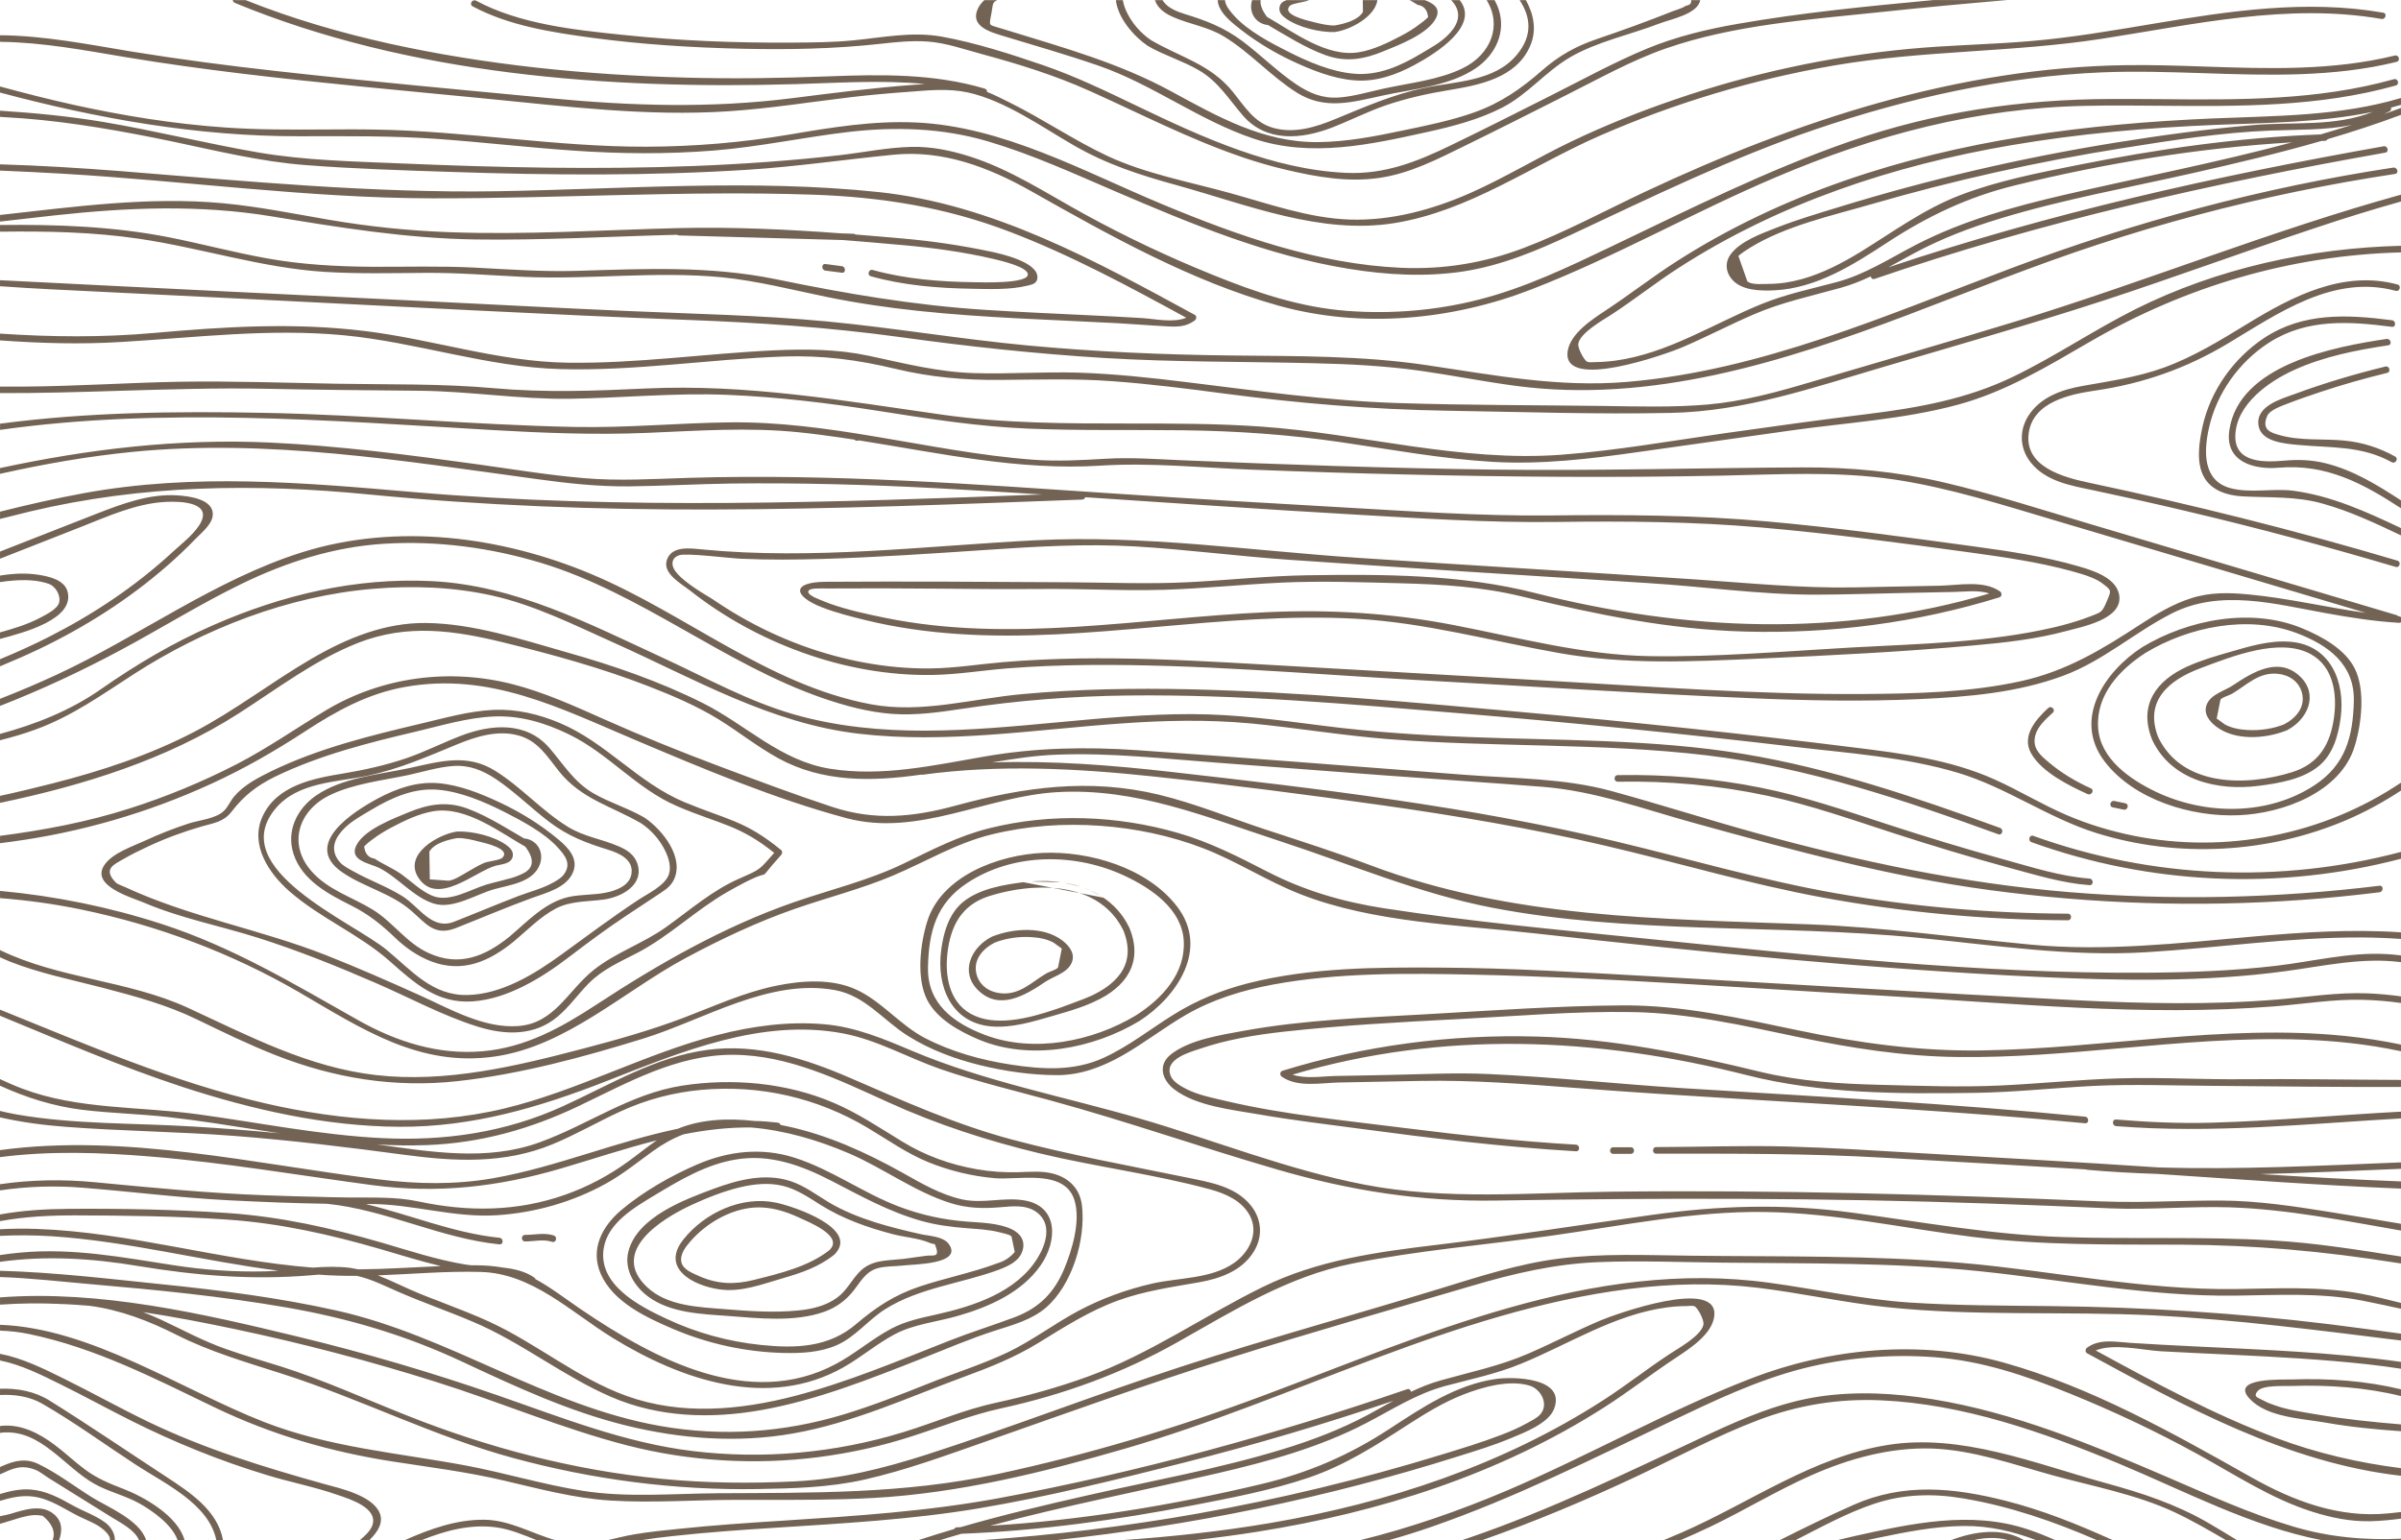 <?xml version="1.0" encoding="UTF-8"?>
<!DOCTYPE svg PUBLIC "-//W3C//DTD SVG 1.1//EN" "http://www.w3.org/Graphics/SVG/1.1/DTD/svg11.dtd">
<!-- Creator: CorelDRAW X8 -->
<svg xmlns="http://www.w3.org/2000/svg" xml:space="preserve" width="283.335mm" height="181.813mm" version="1.1" style="shape-rendering:geometricPrecision; text-rendering:geometricPrecision; image-rendering:optimizeQuality; fill-rule:evenodd; clip-rule:evenodd"
viewBox="0 0 28727 18434"
 xmlns:xlink="http://www.w3.org/1999/xlink">
 <defs>
  <style type="text/css">
   <![CDATA[
    .fil0 {fill: #726355;fill-rule:nonzero}
   ]]>
  </style>
 </defs>
 <g id="Слой_x0020_1">
  <g>
   <path class="fil0" d="M28540 4387c-368,90 -731,198 -1086,329 -161,59 -472,144 -431,380 33,196 322,214 475,229 394,37 758,7 1119,207 44,24 84,-44 40,-68 -191,-106 -391,-170 -608,-191 -257,-25 -526,6 -776,-66 -96,-27 -219,-59 -148,-226 32,-77 177,-123 244,-150 129,-50 260,-95 392,-139 263,-88 530,-163 800,-229 49,-12 28,-88 -21,-76zm-13660 -2500l0 0c-7,-3 -15,-5 -22,-8l0 0c-626,-213 -1211,-517 -1819,-790 -416,-187 -843,-320 -1282,-439 -217,-58 -435,-137 -660,-153 -187,-13 -374,6 -560,27 -557,62 -1109,72 -1668,59 -597,-14 -1195,-51 -1787,-131 -480,-65 -994,-144 -1427,-376 -45,-24 -5,-91 40,-68 526,282 1180,350 1764,410 666,70 1339,96 2009,92 247,-2 495,-3 741,-27 349,-34 706,-108 1056,-45 408,73 830,210 1221,344 389,134 759,314 1128,491 775,373 1622,758 2496,796 455,20 843,-133 1245,-328 402,-194 800,-396 1199,-597 380,-191 758,-399 1151,-562 349,-144 718,-233 1089,-297 772,-135 1557,-211 2337,-284l883 0c-500,42 -999,89 -1498,142 -860,91 -1763,151 -2585,437 -416,145 -808,366 -1201,563 -399,201 -797,403 -1198,599 -333,163 -662,335 -1034,388 -374,53 -746,-12 -1110,-98 -173,-40 -342,-90 -508,-145zm-9557 13714l3 1 0 0c176,68 353,137 526,216 567,260 1055,677 1644,889 649,234 1350,172 2007,2 635,-165 1243,-422 1852,-662 261,-103 527,-185 788,-283 290,-110 471,-293 590,-578 95,-229 196,-565 125,-813 -85,-295 -423,-284 -710,-273 -90,3 -176,7 -247,1 -274,-24 -545,-90 -800,-194 -258,-106 -483,-268 -722,-410 -603,-359 -1287,-516 -1988,-453 -338,31 -657,116 -965,257 -275,126 -538,280 -818,395 -572,236 -1161,206 -1763,126 -679,-91 -1358,-174 -2042,-227 -673,-52 -1348,-57 -2021,-109 -265,-20 -527,-55 -782,-113l0 -77c62,15 124,29 187,40 696,123 1412,103 2115,146 349,21 698,48 1046,82 -79,-13 -159,-25 -238,-37 -367,-57 -734,-117 -1103,-158 -339,-38 -681,-45 -1020,-86 -352,-43 -676,-148 -987,-289l0 -79c86,40 174,79 264,113 668,254 1410,212 2111,309 729,100 1454,247 2190,284 755,38 1482,-67 2172,-382 560,-256 1105,-591 1727,-674 596,-79 1169,103 1710,337 640,277 1259,556 1936,737 686,183 1386,309 2081,452 275,57 591,104 777,339 132,166 143,376 30,555 -143,227 -400,317 -652,362 -330,58 -653,103 -970,218 -346,126 -645,319 -956,510 -280,171 -576,290 -883,402 -678,250 -1337,555 -2053,680 -664,116 -1342,64 -1993,-96 -689,-170 -1322,-465 -1961,-764 -679,-318 -1367,-521 -2104,-649 -769,-133 -1547,-210 -2324,-277 -362,-31 -733,-75 -1102,-87l0 -75c644,18 1294,95 1933,161 702,72 1406,161 2094,315 1353,302 2501,1141 3875,1382 742,130 1477,78 2197,-140 337,-103 666,-231 993,-362 319,-129 650,-231 961,-378 298,-142 560,-344 851,-499 277,-147 576,-256 882,-326 317,-72 706,-54 981,-248 180,-127 299,-359 185,-569 -95,-175 -289,-260 -472,-310 -669,-182 -1366,-269 -2040,-431 -622,-150 -1223,-344 -1806,-609 -592,-268 -1199,-569 -1864,-571 -670,-2 -1257,332 -1845,613 -580,277 -1176,444 -1821,468 -198,7 -396,4 -593,-8 646,88 1313,204 1944,-25 585,-212 1081,-581 1708,-679 600,-93 1249,-35 1810,205 292,124 553,301 823,465 272,167 577,277 892,331 166,29 333,40 501,35 137,-4 278,-18 413,18 191,51 320,182 343,380 48,405 -118,956 -433,1225 -168,144 -393,205 -599,271 -297,95 -584,218 -874,333 -631,248 -1268,504 -1940,622 -600,105 -1218,86 -1784,-158 -580,-250 -1076,-656 -1660,-902 -294,-125 -596,-229 -889,-357 -163,-71 -321,-152 -495,-191 -77,0 -154,0 -232,-3 -76,-2 -152,-6 -228,-12 -31,3 -61,6 -92,8 -705,59 -1372,4 -2066,-111 -556,-92 -1103,-127 -1653,-50l0 -81c82,-12 165,-23 248,-30 622,-57 1220,57 1832,152 364,56 728,82 1096,73 51,-1 103,-4 154,-8 -905,-115 -1795,-352 -2708,-412 -205,-13 -414,-15 -622,-5l0 -79c147,-8 294,-9 439,-4 1115,39 2192,377 3302,463 151,-11 301,-15 448,3 33,5 65,11 98,18 329,-2 658,-25 987,-39 -241,-58 -480,-132 -718,-202 -609,-177 -1209,-312 -1844,-355 -597,-41 -1201,-48 -1799,-50 -306,-1 -614,14 -913,69l0 -80c266,-48 539,-65 812,-67 631,-5 1270,7 1900,49 641,43 1249,179 1865,358 322,95 647,201 979,257 27,5 55,8 83,11 15,0 30,0 46,0 111,0 220,8 328,27 137,15 269,44 379,120 7,5 12,12 15,19 191,104 366,241 546,363 868,588 2006,1207 3047,653 231,-123 431,-299 662,-422 168,-90 353,-129 538,-170 444,-99 962,-266 1214,-676 103,-167 177,-408 -9,-548 -128,-95 -294,-72 -441,-60 -205,17 -393,12 -591,-50 -429,-135 -803,-418 -1215,-595 -371,-159 -767,-276 -1171,-310 -273,-3 -543,29 -809,82 -129,49 -250,117 -370,204 -183,132 -357,274 -555,384 -400,222 -849,350 -1304,380 -523,34 -1012,-136 -1531,-134l-40 1c533,128 1048,347 1598,403 50,5 50,84 0,79 -710,-72 -1361,-416 -2067,-486 -393,-6 -786,-22 -1178,-42 -583,-30 -1160,-104 -1742,-150 -334,-27 -666,-16 -989,32l0 -74c372,-54 754,-61 1143,-23 673,64 1341,130 2017,155 240,9 480,16 720,21 2,0 5,0 8,0l3 1c95,2 190,3 285,5 281,3 558,-11 834,48 591,126 1177,122 1752,-81 269,-95 522,-229 753,-397 115,-83 225,-174 343,-254 -388,98 -771,227 -1153,339 -754,220 -1471,301 -2252,197 -885,-118 -1759,-269 -2649,-342 -606,-50 -1208,-70 -1804,7l0 -84c1502,-204 3053,168 4538,351 454,56 907,65 1359,-14 389,-68 768,-183 1145,-299 353,-109 709,-219 1069,-294 281,-116 605,-127 915,-93 93,2 186,9 279,20 18,2 30,14 35,28 19,4 38,8 56,11 495,103 960,314 1399,559 228,128 459,264 717,321 249,54 488,-28 734,10 424,66 406,491 205,779 -227,326 -617,497 -987,604 -254,74 -526,97 -763,223 -211,113 -396,272 -605,391 -904,515 -1945,155 -2766,-350 -500,-308 -961,-772 -1577,-789 -411,-12 -821,26 -1232,41 171,66 337,153 503,220 84,34 169,67 254,99l0 0 1 1 0 0 1 0 3 2 1 0 0 0 4 1 0 1 1 0 2 0 0 1 2 0 1 1 0 0 1 0 2 1 0 0 0 0 2 1 1 0 0 0 1 0 1 1 1 0 0 0 1 1 1 0 1 0 0 0 1 1 1 0 1 0 0 1 1 0 0 0 1 0 1 0 0 1 1 0 1 0 1 1 0 0 1 0 1 0 1 1 0 0 1 0 2 1 0 0 2 1 0 0zm15172 -5156l-1 0 0 0 -1 -1 -4 0 -1 -1 -9 -2 -1 0 -3 -1 -2 0 -3 -1 -1 -1 -1 0 -3 -1 -1 0 -1 0 -1 0 -2 -1 -1 0 -2 -1 -1 0 -1 0 -1 0 -1 -1 0 0 -1 0 -1 0 -2 -1 -1 0 -1 0 -1 0 -1 -1 -1 0 -1 0 -2 -1 -2 0 -1 0 -1 -1 -2 0 -2 -1 -1 0 -10 -3 0 0c-410,-104 -819,-212 -1231,-308 -881,-206 -1775,-356 -2672,-483 -904,-127 -1812,-245 -2721,-342 -916,-97 -1842,-146 -2759,-21 -6,1 -12,1 -18,-1 -592,84 -1179,95 -1711,-197 -247,-136 -468,-313 -708,-462 -266,-164 -560,-289 -851,-402 -557,-216 -1135,-375 -1715,-518 -600,-148 -1162,-229 -1752,2 -517,204 -965,548 -1429,845 -865,554 -1855,860 -2855,1070l0 -84c210,-45 419,-96 628,-149 584,-149 1161,-338 1697,-618 488,-255 924,-596 1400,-873 419,-245 879,-435 1372,-429 567,6 1147,198 1688,352 554,157 1104,346 1619,604 524,262 931,694 1530,789 617,98 1235,-41 1841,-146 611,-107 1212,-119 1830,-77 1313,90 2624,197 3935,296 576,44 1174,39 1735,192 581,158 1157,344 1738,504 1232,339 2466,602 3742,707 1237,102 2482,74 3714,-76 51,-7 50,72 0,78 -308,38 -616,69 -926,91 -1250,90 -2508,49 -3750,-119 -1205,-163 -2368,-482 -3537,-805 -603,-166 -1169,-379 -1797,-429 -644,-51 -1289,-92 -1933,-140 -650,-49 -1301,-99 -1951,-148 -640,-48 -1286,-122 -1929,-97 -252,9 -513,48 -777,93 719,-24 1440,33 2157,115 1773,201 3561,413 5298,828 883,211 1754,467 2649,624 914,160 1840,239 2768,243 51,0 51,79 0,79 -985,-5 -1968,-94 -2937,-273 -441,-81 -875,-186 -1309,-296l0 0zm-10243 -5170c-18,0 -34,-6 -17,-10l2 -1c-45,-7 -90,-14 -136,-20l0 0 -1 -1 0 0 -1 0 -1 0 0 0 -1 0 -1 0 -1 0 0 0 -1 0 -1 -1 0 0 -1 0 -1 0 -1 0 0 0 -1 0 0 0 -1 0 -1 0 0 0 -1 -1 -1 0 0 0 -14 -2 -1 0 -1 0 0 0 -1 0 0 0 -1 0 -1 0 0 -1 -1 0 -1 0 -1 0 0 0 -1 0 -1 0 0 0 -1 0 -1 -1 -1 0 0 0 0 0 -1 0c-166,-24 -331,-46 -498,-63 -611,-63 -1210,-18 -1822,7 -621,26 -1243,1 -1863,-35 -1932,-112 -3939,-274 -5874,-1l0 -74c1044,-139 2102,-150 3154,-130 1245,23 2485,145 3729,169 614,12 1224,-47 1837,-55 591,-8 1177,73 1758,171 626,104 1249,229 1883,276 294,22 582,5 876,-12 299,-17 596,5 894,18 1237,53 2474,95 3711,112 1242,17 2481,-20 3722,-26 575,-3 1138,50 1698,181 585,137 1160,323 1736,494 1225,364 2450,729 3676,1093 8,3 15,8 19,13l10 1c10,0 18,5 24,11l0 60c-6,5 -14,8 -24,7 -294,-17 -584,-63 -873,-115 -611,-110 -1265,-293 -1848,4 -446,228 -817,565 -1290,742 -550,206 -1146,256 -1728,282 -673,31 -1347,18 -2020,-11 -1341,-57 -2681,-145 -4021,-219 -1299,-73 -2603,-190 -3905,-178 -325,3 -649,15 -973,41 -295,24 -589,73 -886,78 -532,9 -1064,-89 -1564,-270 -483,-174 -939,-424 -1342,-742 -100,-79 -322,-198 -277,-356 53,-185 288,-147 428,-134 1326,128 2662,-42 3986,-110 1291,-66 2580,125 3867,211 1344,90 2689,168 4032,258 639,43 1262,107 1903,95 340,-7 679,-14 1018,-20 225,-5 522,-69 719,68 27,20 24,62 -10,72 -981,303 -2008,437 -3034,409 -918,-24 -1792,-206 -2681,-421 -477,-116 -952,-144 -1441,-157 -476,-12 -953,-30 -1428,-8 -471,22 -940,71 -1411,86 -280,8 -560,2 -839,-4 -213,-4 -426,-8 -639,-6 -415,3 -831,0 -1246,-4 -435,-4 -869,-5 -1304,-2 -47,0 -94,-2 -141,1 -112,6 -128,62 41,128 45,18 90,37 136,54 215,76 445,125 656,168 1511,309 3050,2 4568,-67 755,-35 1495,10 2237,154 777,150 1548,359 2343,372 805,13 1621,-59 2424,-104 797,-44 1629,-58 2408,-239 116,-27 231,-59 343,-97 34,-12 68,-24 101,-37 130,-51 138,-45 194,-178 56,-133 60,-130 -46,-211 -40,-31 -81,-52 -128,-72 -83,-35 -172,-59 -259,-83 -387,-105 -785,-162 -1181,-217 -839,-115 -1679,-229 -2522,-302 -816,-71 -1626,-77 -2444,-66 -821,11 -1639,-44 -2458,-91 -1062,-60 -2123,-136 -3184,-205 -5,15 -17,27 -36,28 -1484,55 -2969,116 -4454,119 -1359,3 -2716,-47 -4069,-179 -1374,-135 -2716,-118 -4064,202 -121,29 -241,59 -361,90l0 -87c334,-84 671,-161 1010,-223 1313,-239 2615,-126 3934,-12 2503,215 5019,123 7527,29 -423,-27 -845,-52 -1267,-75 -818,-43 -1637,-66 -2455,-56 -406,6 -811,29 -1217,34 -373,4 -740,-36 -1109,-87 -1603,-218 -3224,-486 -4846,-325 -529,53 -1055,145 -1577,262l0 -69c1060,-228 2136,-357 3237,-305 825,39 1645,146 2462,258 426,59 852,130 1281,167 421,37 841,10 1262,-3 1718,-52 3426,77 5138,191 864,58 1729,107 2594,157 857,48 1714,111 2573,102 871,-10 1732,-6 2600,72 825,74 1645,186 2465,298 422,58 845,119 1254,238 174,50 475,141 492,367 20,271 -447,357 -630,407 -362,98 -736,140 -1108,173 -858,78 -1720,121 -2581,159 -808,36 -1590,74 -2391,-68 -806,-143 -1596,-363 -2416,-409 -803,-45 -1606,28 -2406,98 -784,69 -1574,137 -2362,84 -373,-25 -745,-77 -1108,-166 -172,-42 -349,-87 -518,-152 -341,-131 -381,-305 46,-307 968,-6 1939,0 2907,6 477,3 951,23 1429,-1 471,-24 941,-75 1413,-83 912,-13 1845,-14 2732,212 1801,457 3644,537 5437,6 -135,-45 -299,-20 -435,-18 -183,4 -366,8 -548,11 -364,7 -728,20 -1092,21 -672,1 -1347,-98 -2018,-139 -1422,-88 -2844,-179 -4266,-277 -620,-42 -1236,-124 -1857,-161 -604,-35 -1206,2 -1809,43 -638,43 -1277,86 -1917,106 -332,10 -665,13 -997,-2 -149,-7 -655,-72 -740,-41 -85,30 -100,110 -45,187 71,102 253,223 449,339 104,71 211,139 320,202 236,137 483,253 739,348 492,181 1016,283 1542,278 295,-3 586,-51 880,-76 299,-25 598,-38 897,-43 603,-9 1206,16 1808,49 1258,70 2516,145 3774,215 1271,71 2544,170 3817,161 623,-5 1262,-19 1873,-153 547,-120 974,-381 1435,-682 190,-124 387,-242 604,-311 229,-74 457,-68 694,-45 470,44 929,156 1396,220l-3704 -1102c-638,-189 -1277,-395 -1937,-494 -690,-103 -1391,-60 -2085,-46 -1252,25 -2503,16 -3754,-14 -618,-14 -1236,-34 -1853,-58 -599,-23 -1208,-86 -1807,-48 -980,62 -1928,-151 -2888,-302 -4,1 -8,1 -12,2 -4,1 -10,2 -14,2zm2785 6652c152,-68 284,-157 366,-272l1 -1c3,-4 6,-8 8,-12l1 -1c5,-8 10,-17 15,-25l1 -2c3,-4 5,-7 7,-11l1 -2c2,-4 4,-7 5,-11l2 -4c2,-3 4,-7 6,-11l1 -2c1,-4 3,-8 5,-11l1 -4c2,-4 3,-8 5,-12l1 -2c1,-4 2,-8 4,-11l1 -4c1,-4 2,-7 3,-10l2 -5c1,-3 2,-7 3,-10l1 -6 2 -9 2 -6 2 -10 1 -6c1,-3 1,-6 2,-9l1 -7c0,-3 1,-7 1,-10l1 -6c0,-3 1,-6 1,-10l1 -7c0,-3 0,-6 0,-9l1 -7c0,-4 0,-7 0,-10 0,-3 0,-5 0,-8l0 -9 0 -8c0,-3 0,-6 0,-10l-1 -7 0 -10 -1 -8 -1 -10 -1 -8 -1 -10 -2 -8 -1 -10 -2 -9 -1 -9 -2 -10 -3 -10 -2 -9 -2 -10 -3 -9 -3 -10c-1,-3 -2,-7 -3,-10l-3 -10 -3 -9 -4 -12 -3 -8 -4 -12 -3 -7 1 1 0 0c-4,-7 -7,-14 -11,-21l-4 -8c-3,-6 -6,-12 -9,-18l-4 -6c-4,-7 -8,-14 -12,-21l-5 -7c-3,-7 -7,-13 -11,-19l-4 -5c-4,-6 -8,-12 -12,-18l-4 -7c-5,-6 -10,-13 -14,-19l-4 -5c-4,-5 -8,-10 -12,-15l-5 -6c-5,-6 -10,-12 -15,-18l-5 -6c-4,-4 -7,-8 -11,-12l-6 -7c-5,-5 -10,-10 -15,-15l-6 -6c-4,-4 -8,-8 -12,-12l-6 -5c-5,-5 -11,-10 -16,-15l-6 -5c-5,-5 -10,-9 -15,-13l-4 -4c-6,-4 -12,-9 -17,-13l-6 -4c-6,-5 -12,-10 -18,-14l-4 -3c-5,-4 -11,-7 -16,-11l-6 -4c-6,-4 -13,-8 -19,-12l-5 -4c-6,-3 -11,-6 -16,-9l-6 -4c-6,-3 -13,-7 -19,-10l-7 -4c-5,-3 -11,-6 -16,-9l-5 -2c-7,-4 -13,-7 -20,-10l-7 -4c-6,-2 -11,-4 -17,-7l-5 -3c-7,-3 -14,-5 -21,-8l-7 -3c-6,-3 -12,-5 -18,-7l-7 -3c-6,-2 -13,-4 -19,-7l-7 -2c-7,-3 -14,-5 -22,-7l-5 -2c-6,-2 -12,-4 -18,-6l-8 -2c-7,-2 -14,-4 -22,-6l-5 -1c-6,-2 -12,-4 -18,-5l-8 -2c-7,-2 -14,-3 -22,-5l-7 -2c-6,-1 -12,-2 -19,-4l-5 -1c-8,-1 -16,-3 -23,-4l-8 -1c-6,-1 -13,-3 -20,-4l-6 -1c-7,-1 -15,-2 -22,-3l-7 -1c-8,-1 -15,-2 -22,-2l-8 -1 -17 -2 -11 -1c-7,-1 -14,-1 -22,-2l-7 -1 -18 -1 -9 0c-7,-1 -15,-1 -23,-1l-7 -1 -18 0 -9 0c-7,-1 -15,-1 -22,-1l-9 0c-7,0 -14,0 -21,0l-5 0c-8,0 -16,0 -25,1l-3 0c-9,0 -17,0 -26,1l-3 0c-9,0 -17,0 -26,1l-1 0 -2 0c-8,1 -16,1 -25,2l-2 0 -1 0 -2 0c-8,1 -16,1 -24,2l-4 0c-8,1 -16,2 -25,3l-4 0c-9,1 -18,2 -27,3l0 0c-9,1 -18,2 -27,3l-3 1c-19,2 -37,5 -56,7l0 0c-9,2 -18,3 -27,5l-1 0 -2 0c-8,2 -17,3 -25,5l-2 0c-19,3 -36,7 -54,11l-3 0c-18,4 -36,8 -54,12l0 0c-27,6 -54,13 -80,20l-1 1c-9,2 -17,4 -26,7l0 0c-9,2 -17,5 -25,7l-1 1 -1 0c-8,2 -17,5 -25,7l-13 5 -4 1 -12 4 -3 1c-4,1 -8,3 -12,4l0 0 -12 5 -4 1 -11 5 -3 1c-4,2 -8,3 -12,5l0 0c-5,2 -9,4 -13,6l-1 0c-4,2 -8,4 -12,6l-2 1c-4,2 -8,4 -12,6l0 0c-3,2 -7,3 -10,5l-4 2 -10 6 -2 1c-3,2 -7,4 -11,6l0 0c-4,2 -8,5 -12,7l0 0c-3,2 -7,5 -10,7l-3 1 -10 7 0 0 0 0c-3,2 -7,5 -10,7l-2 1 -9 7 -3 2c-3,2 -6,4 -8,6l-1 0 -9 8 -2 1c-3,3 -6,5 -9,8l0 0 -9 8 -1 0 0 1 -1 0 -8 8 -1 1 -9 7 -2 2 -6 7 -2 1 0 0 -1 2 -7 6 -1 2 -8 8 -2 2 -6 7 -3 4 -6 6 -1 2 -7 8 -2 3 -6 7 -1 1 0 0 -1 1 -6 8 -2 2 0 1 -5 6 0 1 -3 4 -5 7 -1 1 0 0 -2 3 -3 5 -3 4 0 1 -4 7 -1 0 -2 4 -5 7 -1 2 0 0 -1 3 -4 5 -2 5 -1 0 -3 7 -1 0 -3 6c-53,99 -86,214 -103,343 -37,276 8,601 274,751 282,159 685,61 1026,-56l2 0 3 -1 4 -2 5 -2 5 -1 4 -2 1 0 15 -5 0 0 5 -2 0 0 4 -2 5 -1 5 -2 5 -2 1 0 4 -1 5 -2 4 -2 5 -2 2 0 3 -1 5 -2 4 -2 5 -1 3 -2 2 0 4 -2 5 -2 5 -1 4 -2 1 0 4 -2 5 -1 4 -2 5 -2 1 0 4 -2 4 -1 5 -2 6 -2 3 -1 5 -2 4 -2 5 -1 2 -1 7 -3 4 -1 4 -2 14 -5 4 -2 9 -3 4 -2 5 -1 4 -2 1 0 8 -3 4 -2 8 -3 5 -1 4 -2 4 -2 3 -1 1 0 4 -2 5 -1 4 -2 4 -1 18 -7 0 0 18 -7 0 0c6,-2 11,-5 17,-7l0 0 18 -7 0 -1 17 -7 0 0 17 -7 1 -1zm-793 -1368c8,-1 15,-2 23,-2 -8,0 -15,1 -23,2zm25 -3c7,0 14,-1 21,-2l0 0c15,-2 31,-3 46,-4 -15,1 -31,2 -46,4l-21 2zm67 -6c46,-4 91,-5 137,-5 8,0 17,0 26,0l2 0c7,0 13,0 20,0l4 0c7,1 14,1 20,1l2 0c16,1 31,2 46,3l2 0c7,1 13,1 20,2l5 0 17 2 6 0 17 2 5 1c6,0 12,1 18,2l4 1 -351 -9zm373 12c7,1 15,2 22,3 -7,-1 -15,-2 -22,-3zm27 4c6,1 12,2 18,3l3 1 17 3 7 1 14 3 8 2c14,3 28,6 42,10l1 0c7,1 13,3 20,5l4 1c6,2 11,3 17,5l6 1 14 5 7 2c5,1 10,3 15,5l6 1 -199 -48zm219 55c7,3 14,5 20,8 -6,-3 -13,-5 -20,-8zm87 35c5,2 10,4 15,7l3 1c7,3 14,6 20,10l3 1c5,2 10,5 15,8l8 4 11 5 7 5 12 6 7 4 11 7 7 4 -119 -62zm137 73c6,3 11,7 17,11 -6,-4 -11,-8 -17,-11zm22 15c5,2 9,5 13,8l6 5 10 7 8 5 10 8 6 5c5,4 10,8 14,11l2 2c6,4 11,9 17,14l4 4c4,3 8,6 11,10l6 5c3,3 7,6 10,9l6 5 10 10 5 6c4,3 7,6 10,10l5 5c5,5 9,10 14,15l1 1 0 0 1 2c4,4 9,9 13,14l5 6 8 10 6 7 8 11 5 6 9 12 5 6c3,4 6,9 9,13l3 5c4,6 8,12 12,18l3 5c3,5 6,9 9,14l4 7c3,4 5,8 8,12l4 8c3,4 5,9 7,13l4 7c3,5 5,9 7,14l4 7c3,7 7,13 10,20l0 1 0 0 0 0 0 0 1 0 0 0 0 1 0 0 0 0 0 0 0 0 0 0 0 1 0 0 0 0 0 0 0 0 1 1 0 0 0 0 0 0 0 0 0 0 0 1 0 0 0 0 0 0 0 0 0 1 0 0 0 0 0 0 0 0 1 0 0 0 0 0 0 1 0 0 0 0 0 0 0 0 0 0 0 0 0 0 0 1 0 0 0 0 0 0 0 0 0 0 0 0 0 0 1 1 0 0 0 0 0 0 0 1 0 0 0 0c162,408 -46,702 -421,871l-5 3 -2 1 -4 2 -4 1 -2 1 -6 3 0 0 -5 2 -3 1 -3 2 -4 2 -2 0 -6 3 0 0 -5 2 -6 2 -5 2 -1 1 -6 2 -1 1 -5 2 -6 2 -4 2 -1 0 -6 3 -1 0 -5 2 -3 1 -3 1 -5 2 -1 1 -6 2c-7,3 -15,6 -23,9l-1 0 -5 2 -3 1 -3 1c-10,4 -19,7 -29,11l0 0 -6 2 -2 0 -4 2 -6 2 -6 2 0 0 -6 2 -12 4 -6 2 0 0 -24 8 0 0 -6 2 -18 6 0 0 -6 2 -2 1 -4 1 -4 1 -2 0 -6 2 0 1 -6 1 -2 1 -16 5 -1 0 -5 2 -3 1 -3 1 -5 1 -1 0 -6 2 -1 1 -5 1 -3 1 -3 1 -6 2 -6 1 -1 1 -5 1c-44,14 -89,26 -133,39 -233,67 -475,142 -720,123 -484,-39 -663,-481 -604,-914 18,-138 52,-284 122,-407l2 -3 1 -3 2 -3 2 -3 1 -2 4 -6 2 -3 2 -3 1 -3 1 0 3 -6 2 -3 4 -5 2 -3 4 -6 2 -3 3 -5 2 -3 5 -5 2 -3 4 -6 2 -2 4 -6 2 -2 2 -3 3 -3 2 -2 2 -3 2 -3 7 -7 0 0 2 -3 3 -2 2 -3 2 -2 3 -3 2 -2 2 -3 3 -2 2 -3 3 -2 2 -2 0 -1 2 -2 3 -3 3 -2 2 -2 3 -3 0 0 2 -2 4 -4 3 -2 6 -5 0 -1 0 0 8 -6c195,-159 481,-206 722,-237l957 185zm-12895 7405c67,-18 135,-21 205,-7 116,96 155,193 118,292l78 0c38,-109 42,-221 -58,-308 -148,-129 -359,-57 -521,-8 -35,10 -79,19 -128,29l0 91c40,-12 80,-24 120,-36 62,-18 123,-41 186,-53zm94 -237c200,28 358,142 533,231 53,27 108,48 161,75 28,14 56,28 82,44 36,23 149,102 139,172l59 0c3,-76 -45,-161 -120,-215 -117,-85 -262,-133 -388,-204 -154,-87 -314,-172 -494,-187 -128,-11 -251,17 -372,53l0 82c130,-39 260,-70 400,-51zm19 -322c55,20 106,64 155,95l358 223c130,81 260,162 390,243 111,70 287,154 342,283l84 0c-75,-243 -466,-400 -647,-513 -210,-131 -419,-292 -642,-399 -148,-72 -282,-42 -429,23 -10,4 -20,8 -30,13l0 87 6 -2c140,-64 245,-118 413,-53zm710 169c171,96 366,139 537,234 148,83 391,249 459,441l83 0c-79,-290 -486,-519 -724,-611 -172,-66 -327,-129 -475,-241 -124,-93 -235,-200 -359,-292 -183,-136 -396,-247 -630,-225 -7,1 -13,3 -20,3l0 82c9,-2 17,-3 26,-4 462,-41 740,409 1103,613zm-626 -960c386,222 752,490 1124,733 341,223 873,466 961,902l80 0c-64,-355 -390,-570 -682,-761 -463,-303 -922,-616 -1391,-909 -178,-111 -385,-151 -595,-143l0 75c181,-9 357,19 503,103zm1067 205c519,260 1059,479 1615,648 285,88 581,143 863,243 127,44 486,151 405,366 -22,58 -81,118 -149,173l114 0c103,-99 175,-214 122,-332 -92,-205 -472,-289 -662,-341 -723,-202 -1424,-417 -2104,-744 -342,-165 -674,-351 -1015,-519 -241,-119 -493,-244 -759,-295l0 80c252,50 492,171 719,283 286,141 566,295 851,438zm4712 -2146c107,1 219,-30 323,5 48,16 69,-60 21,-76 -112,-37 -230,-7 -344,-7 -50,-1 -50,78 0,78zm13230 -1127c-70,0 -140,0 -210,0 -51,0 -51,79 0,79 70,0 140,0 210,0 51,0 51,-79 0,-79zm-156 -4375c602,-11 1201,42 1790,168 519,112 1016,288 1519,451 457,148 917,287 1381,413 310,83 632,183 954,206 51,4 50,-75 0,-79 -340,-24 -684,-135 -1011,-225 -473,-130 -943,-273 -1409,-425 -500,-164 -994,-333 -1511,-437 -564,-114 -1138,-161 -1713,-151 -51,1 -51,80 0,79zm5922 307c43,9 87,18 131,27 49,10 70,-65 20,-76 -43,-9 -87,-18 -131,-27 -49,-11 -70,65 -20,76zm-772 -1189c-148,137 -323,335 -203,545 128,224 452,384 674,485 46,21 86,-47 40,-68 -181,-82 -352,-183 -504,-312 -100,-84 -202,-166 -161,-324 29,-109 129,-196 209,-270 38,-35 -18,-90 -55,-56zm-23699 -1397c-39,-138 -223,-178 -343,-197 -154,-25 -310,-16 -464,9l0 78c55,-9 111,-15 166,-19 138,-10 287,-6 418,40 77,27 146,134 123,225 -20,76 -154,142 -218,176 -150,81 -320,133 -489,180l0 78c273,-73 902,-234 807,-570zm2483 2219c538,-260 1113,-405 1691,-541 305,-72 616,-167 930,-180 317,-13 617,78 899,216 477,233 803,648 1292,858 512,220 751,220 1190,582 0,-19 0,-37 0,-56 -217,241 -166,217 -448,341 -322,141 -589,376 -872,578 -277,199 -613,308 -876,521 -300,241 -461,632 -892,665 -417,33 -829,-210 -1196,-374 -364,-164 -729,-324 -1100,-471 -792,-313 -1641,-459 -2412,-818 -13,-6 -90,-34 -108,-52 -166,-166 -18,-220 81,-279 99,-58 203,-109 307,-157 205,-96 418,-174 635,-237 147,-42 264,-53 360,-178 150,-194 300,-309 519,-418 45,-23 6,-91 -40,-68 -161,80 -329,164 -448,304 -45,53 -74,127 -125,175 -96,92 -294,109 -419,149 -178,58 -352,126 -522,205 -149,69 -384,146 -484,287 -179,254 322,392 471,456 440,187 908,276 1363,420 479,152 946,340 1407,540 405,175 803,393 1224,524 330,103 678,112 954,-120 140,-117 244,-268 371,-397 169,-171 377,-259 586,-368 384,-201 696,-511 1072,-726 685,-392 260,-15 647,-446 13,-15 17,-42 0,-56 -433,-356 -648,-362 -1155,-573 -560,-233 -938,-714 -1495,-949 -250,-105 -513,-168 -786,-157 -299,13 -591,98 -880,166 -609,144 -1214,293 -1781,566 -45,22 -6,90 40,68zm6635 5665c-248,198 -598,281 -902,357 -231,58 -433,54 -654,-43 -74,-33 -194,-77 -216,-165 -23,-97 53,-191 111,-257 186,-212 470,-378 753,-400 191,-15 377,42 548,122 109,51 534,217 360,386 -36,36 20,92 56,56 316,-310 -484,-579 -697,-623 -409,-85 -851,119 -1108,441 -271,340 106,550 431,597 260,37 509,-61 754,-132 226,-65 434,-135 620,-283 40,-31 -16,-87 -56,-56zm875 107c-189,21 -373,7 -515,153 -96,98 -152,222 -264,306 -138,103 -308,142 -477,158 -287,28 -583,7 -869,-16 -313,-25 -691,-36 -933,-264 -454,-427 176,-819 531,-983 184,-85 380,-163 577,-211 168,-40 350,-60 520,-17 167,41 307,139 451,229 264,165 556,268 856,347 141,38 315,48 448,106 63,27 54,-17 80,73 28,103 -47,70 -127,81 -96,13 -192,26 -288,40 -50,7 -29,83 20,76 106,-15 713,-11 544,-254 -66,-95 -234,-98 -334,-120 -184,-41 -367,-86 -548,-142 -193,-62 -382,-136 -557,-241 -149,-90 -291,-198 -458,-253 -305,-99 -626,-16 -916,91 -353,131 -918,340 -1023,752 -54,215 72,419 242,543 266,194 635,205 950,228 368,28 796,77 1152,-50 137,-49 248,-128 340,-240 90,-110 149,-239 298,-281 95,-27 202,-21 300,-32 50,-5 50,-84 0,-79zm17927 -4872c-1449,385 -2988,318 -4399,-192 -48,-17 -69,59 -21,76 1417,511 2964,580 4420,198l0 -82zm-1777 1014c-885,79 -1772,180 -2661,95 -884,-84 -1754,-208 -2643,-242 -1788,-68 -3550,-68 -5247,-706 -414,-156 -835,-290 -1255,-428 -425,-139 -845,-313 -1280,-418 -832,-200 -1614,-91 -2426,130 -511,139 -970,185 -1480,17 -450,-148 -896,-316 -1339,-482 -469,-176 -933,-363 -1390,-567 -357,-159 -715,-322 -1096,-420 -755,-193 -1558,-90 -2228,309 -359,215 -698,454 -1071,647 -414,213 -846,392 -1290,533 -507,162 -1023,258 -1544,326l0 88c46,-6 91,-11 137,-18 830,-112 1639,-347 2399,-697 390,-179 758,-391 1116,-625 374,-244 749,-451 1193,-530 1008,-181 1849,251 2749,632 817,346 1674,708 2533,938 856,229 1671,-262 2521,-311 944,-55 1782,298 2662,585 846,276 1666,629 2543,798 814,157 1645,206 2472,236 879,31 1759,39 2635,125 915,89 1795,227 2718,172 860,-52 1717,-181 2581,-177 156,1 312,7 468,18l0 -79c-591,-41 -1187,-1 -1777,51zm1597 209c-441,-24 -878,89 -1313,140 -511,60 -1028,79 -1542,83 -2016,15 -4046,-210 -6050,-413 -1029,-104 -2065,-201 -3088,-359 -494,-77 -952,-211 -1397,-441 -346,-178 -685,-351 -1060,-459 -727,-211 -1521,-241 -2257,-58 -372,92 -686,258 -1027,423 -421,204 -879,312 -1319,465 -842,293 -1617,738 -2360,1225 -420,275 -849,513 -1359,557 -529,47 -1032,-114 -1488,-371 -775,-437 -1505,-878 -2358,-1154 -624,-202 -1274,-334 -1929,-394l0 86c323,26 646,69 973,137 913,189 1797,521 2604,989 746,434 1436,901 2344,770 854,-123 1543,-782 2283,-1179 421,-226 859,-433 1311,-590 388,-135 789,-236 1168,-396 397,-168 754,-387 1178,-492 426,-105 869,-136 1306,-104 417,30 834,117 1225,267 404,155 768,396 1171,553 870,339 1888,365 2808,468 2002,225 4016,427 6028,521 974,45 1968,62 2936,-68 463,-62 925,-170 1392,-109l0 -81c-59,-8 -119,-13 -180,-16zm180 2493c-969,39 -1938,90 -2907,60 -959,-64 -1918,-117 -2877,-172 -520,-30 -1039,-64 -1560,-78 -522,-14 -1045,6 -1567,7 -51,0 -51,79 0,79 916,-1 1823,-4 2738,49 801,45 1601,90 2402,139 5,2 10,4 17,5 279,25 559,40 838,49 973,65 1944,136 2916,176l0 -86c-562,-22 -1123,-53 -1686,-88 562,-13 1124,-40 1686,-63l0 -77zm0 -607c-757,40 -1512,111 -2270,132 -381,11 -759,-7 -1139,-38 -50,-4 -50,74 0,79 1138,92 2273,-26 3409,-92l0 -81zm-401 -1416c-360,-14 -711,43 -1069,73 -812,68 -1628,49 -2441,8 -1685,-85 -3370,-191 -5055,-285 -842,-47 -1684,-100 -2527,-104 -762,-5 -1557,-2 -2300,187 -319,81 -621,205 -900,380 -275,172 -532,376 -828,512 -358,163 -730,140 -1110,82 -354,-54 -709,-152 -1029,-318 -301,-156 -519,-442 -825,-581 -295,-134 -653,-108 -961,-44 -382,79 -738,244 -1101,382 -390,148 -793,262 -1197,368 -808,212 -1645,414 -2486,318 -810,-93 -1521,-469 -2249,-805 -714,-329 -1542,-347 -2248,-691l0 86c41,19 82,37 124,54 353,139 734,215 1100,310 394,103 770,204 1138,383 309,150 618,300 938,426 703,276 1420,392 2173,310 753,-83 1505,-287 2228,-511 724,-225 1503,-722 2288,-579 364,66 578,363 877,550 263,165 560,275 861,349 298,73 611,118 918,119 281,1 540,-97 782,-234 265,-150 505,-340 770,-492 316,-182 670,-290 1027,-357 784,-146 1604,-137 2398,-120 1626,35 3253,161 4877,251 1567,88 3152,255 4721,128 349,-28 693,-86 1044,-78 155,4 310,17 463,38l0 -79c-133,-18 -267,-31 -401,-36zm401 1036c-636,-2 -1271,-14 -1908,-8 -213,2 -426,-3 -638,-7 -280,-6 -559,-12 -839,-3 -471,14 -940,63 -1411,85 -476,22 -953,4 -1429,-8 -489,-12 -963,-41 -1441,-156 -889,-216 -1762,-397 -2680,-422 -1027,-28 -2053,106 -3035,409 -34,10 -37,53 -9,72 187,131 465,74 679,69 326,-6 653,-12 979,-19 631,-12 1241,37 1869,85 1302,101 2608,164 3911,251 725,48 1449,100 2172,171 50,5 50,-74 0,-79 -1599,-157 -3205,-241 -4809,-341 -780,-49 -1561,-135 -2341,-170 -397,-17 -797,4 -1194,12 -209,4 -417,8 -626,12 -154,3 -357,37 -513,-16 1793,-531 3636,-451 5436,6 888,226 1821,225 2732,212 472,-7 942,-59 1413,-83 478,-23 952,-4 1430,-1 750,6 1501,16 2252,13l0 -84zm-9871 775c-688,-40 -1373,-114 -2056,-200 -707,-90 -1431,-158 -2126,-321 -160,-38 -337,-71 -484,-147 -61,-31 -150,-82 -180,-148 -94,-205 224,-290 344,-331 325,-111 665,-167 1005,-205 695,-77 1396,-115 2094,-151 688,-35 1387,-96 2076,-84 673,11 1331,162 1986,299 634,133 1264,232 1913,239 648,8 1294,-48 1939,-105 726,-64 1456,-129 2185,-103 390,14 779,55 1160,136 5,1 10,2 15,3l0 -80c-223,-47 -449,-81 -677,-104 -725,-73 -1455,-33 -2180,26 -718,59 -1435,137 -2155,148 -753,12 -1480,-89 -2214,-243 -687,-144 -1377,-300 -2083,-296 -782,5 -1570,62 -2352,106 -724,41 -1464,67 -2179,197 -272,50 -653,106 -877,283 -162,128 -106,308 41,420 265,201 690,242 1007,298 401,70 807,118 1211,172 859,115 1721,219 2587,270 50,3 50,-76 0,-79zm9022 806c-430,-69 -868,-135 -1305,-137 -189,-1 -376,4 -563,8 -290,7 -580,14 -873,2 -1948,-84 -3898,-139 -5848,-116 -987,11 -1991,104 -2966,-85 -919,-178 -1786,-528 -2681,-789 -906,-264 -1859,-444 -2730,-812 -340,-144 -677,-286 -1048,-318 -429,-38 -862,21 -1278,128 -872,225 -1672,667 -2548,879 -945,229 -1932,155 -2872,-62 -1096,-254 -2126,-700 -3166,-1120l0 73c726,299 1448,611 2183,852 836,273 1711,472 2595,477 875,5 1675,-232 2482,-548 890,-349 1853,-754 2829,-569 409,78 775,292 1165,427 431,149 879,256 1319,376 912,249 1801,562 2707,825 871,253 1714,387 2623,372 1970,-33 3935,-33 5904,36 479,17 958,36 1437,57 250,11 498,3 746,-5 228,-7 456,-14 685,-7 691,22 1371,160 2052,278l0 -81c-283,-47 -565,-96 -849,-141zm-691 340c-833,-49 -1668,-13 -2502,-40 -856,-27 -1690,-181 -2537,-294 -808,-108 -1582,-84 -2388,29 -857,120 -1712,255 -2570,358 -720,86 -1423,182 -2081,504 -709,348 -1348,802 -2094,1073 -358,130 -724,232 -1096,312 -386,83 -736,238 -1112,353 -813,250 -1676,328 -2520,226 -816,-99 -1574,-404 -2345,-671 -782,-271 -1577,-505 -2382,-699 -1135,-275 -2370,-560 -3560,-469l0 87c235,-17 472,-19 709,-9 5,1 10,2 15,2 12,0 24,0 36,0 105,5 209,12 314,21 367,49 710,181 1046,351 404,203 829,325 1258,463 937,300 1814,751 2768,1009 951,258 1931,386 2917,370 427,-7 861,-19 1279,-113 500,-113 989,-294 1472,-463 962,-338 1920,-684 2893,-991 959,-302 1927,-577 2892,-862 502,-149 998,-266 1523,-287 493,-20 987,1 1480,6 1028,12 2063,-3 3087,103 1018,106 2025,304 3053,292 507,-6 1018,-38 1519,59 158,31 313,65 466,98l0 -70c-160,-39 -320,-81 -482,-111 -497,-91 -1002,-61 -1503,-55 -1098,14 -2172,-217 -3260,-312 -1082,-94 -2173,-74 -3257,-87 -524,-6 -1051,-30 -1572,35 -484,61 -953,214 -1418,357 -1033,316 -2074,601 -3102,936 -1020,332 -2021,722 -3042,1051 -524,168 -1029,295 -1581,322 -532,26 -1066,21 -1597,-31 -1047,-102 -2074,-371 -3050,-760 -499,-198 -988,-421 -1501,-584 -219,-69 -440,-131 -656,-208 -272,-95 -519,-230 -779,-352 -71,-33 -143,-63 -217,-91 372,56 740,128 1098,203 810,171 1612,381 2401,630 769,241 1516,562 2297,763 744,190 1524,237 2285,140 382,-49 758,-132 1124,-251 360,-116 696,-253 1067,-334 738,-161 1443,-417 2101,-788 679,-382 1321,-788 2097,-944 786,-158 1598,-223 2392,-335 839,-119 1692,-294 2542,-282 838,11 1659,195 2488,298 830,103 1666,90 2500,93 870,4 1707,79 2565,216 20,3 40,6 60,9l0 -83c-511,-80 -1022,-163 -1540,-193zm1540 2202c-338,-28 -675,-62 -1012,-120 -164,-28 -332,-51 -491,-106 -47,-16 -96,-34 -140,-58 -70,-39 -129,-42 -74,-113 61,-78 321,-59 417,-63 432,-14 879,17 1300,121l0 -81c-422,-102 -869,-133 -1300,-118 -115,4 -752,-26 -511,231 211,225 627,236 910,286 298,53 599,81 901,103l0 -82zm0 524c-504,-64 -996,-176 -1486,-359 -753,-282 -1462,-666 -2167,-1050 216,-89 569,-2 782,10 279,15 559,28 838,41 543,26 1086,55 1627,114 136,15 272,33 406,54l0 -82c-827,-117 -1665,-146 -2499,-187 -247,-12 -495,-25 -742,-41 -177,-12 -361,-52 -514,57 -23,16 -28,53 0,68 1179,642 2400,1312 3755,1466l0 -91zm-864 -1724c-1107,-135 -2216,-204 -3331,-216 -564,-6 -1128,-6 -1691,-43 -562,-38 -1112,-160 -1670,-236 -2128,-292 -4122,628 -6067,1354 -1038,388 -2099,706 -3183,938 -1108,236 -2209,221 -3335,227 -537,4 -1087,55 -1620,-30 -468,-74 -922,-213 -1388,-301 -823,-154 -1636,-216 -2424,-524 -989,-388 -2069,-1122 -3154,-1161l0 70c118,4 237,17 354,42 791,165 1499,532 2219,879 681,327 1386,531 2131,646 443,69 882,123 1319,226 420,98 844,213 1277,240 503,32 1016,-8 1520,-8 94,0 189,0 283,0 452,1 904,2 1356,-23 1020,-58 2024,-306 3002,-590 2019,-585 3925,-1645 6029,-1911 511,-65 1023,-76 1535,-15 517,62 1026,177 1544,232 1058,113 2131,47 3193,99 996,50 1978,179 2965,301l0 -82c-288,-38 -576,-79 -864,-114zm-22821 2586c284,-114 582,-194 886,-155 173,22 333,91 494,155l224 0c-283,-80 -548,-242 -854,-245 -331,-3 -648,110 -950,245l200 0zm2629 0c124,-20 249,-36 374,-49 409,-45 820,-74 1230,-100 816,-53 1633,-97 2441,-233 825,-139 1639,-342 2449,-546 845,-213 1681,-462 2507,-741 -103,56 -204,114 -308,170 -324,173 -668,304 -1019,411 -760,233 -1549,373 -2324,549 -513,116 -1024,237 -1528,383l-43 2c-17,0 -28,9 -34,20 -144,43 -287,87 -430,134l259 0c86,-27 172,-52 258,-77 930,-36 1854,-164 2767,-340 464,-90 935,-179 1383,-330 433,-146 804,-384 1185,-631 213,-137 430,-271 667,-364 231,-90 545,-181 792,-109 149,43 239,237 125,352 -41,42 -105,72 -155,100 -101,56 -208,102 -317,143 -231,89 -469,160 -706,233 -955,293 -1928,528 -2912,704 -858,152 -1723,258 -2591,319l885 0c1634,-174 3250,-508 4818,-1003 211,-66 424,-131 628,-216 154,-65 453,-175 521,-351 149,-380 -492,-389 -695,-360 -476,68 -882,342 -1276,599 -483,316 -976,528 -1538,661 -1060,252 -2149,432 -3238,497 899,-241 1817,-419 2724,-629 607,-141 1217,-309 1773,-598 315,-163 603,-353 950,-446 306,-82 609,-144 903,-265 573,-234 1117,-589 1740,-674 81,-11 161,-17 242,-17 26,-1 71,-7 95,2 38,15 118,164 108,219 -24,132 -302,285 -400,350 -271,177 -525,379 -797,554 -1202,776 -2574,1229 -3978,1470 -593,101 -1191,166 -1791,207l873 0c252,-28 504,-61 755,-101 1462,-232 2896,-687 4149,-1488 292,-186 564,-399 853,-590 164,-109 431,-278 464,-492 75,-488 -1192,-31 -1365,43 -290,123 -570,270 -859,395 -342,148 -691,220 -1047,320 -124,35 -242,82 -356,137 -3,-22 -21,-40 -47,-31 -1587,545 -3224,994 -4874,1302 -862,160 -1734,216 -2608,272 -411,26 -822,54 -1232,97 -178,18 -357,36 -533,66 -107,18 -213,46 -319,70l402 0zm8944 0c173,-48 346,-102 518,-162 987,-343 1923,-813 2864,-1263 509,-243 1022,-488 1570,-629 513,-131 1053,-176 1581,-136 566,43 1086,220 1610,432 527,213 1041,456 1539,730 449,246 876,531 1368,687 226,72 457,119 695,114 123,-3 245,-15 367,-31l0 -79c-50,6 -101,11 -151,16 -592,59 -1137,-148 -1645,-435 -940,-530 -1911,-1077 -2958,-1370 -995,-278 -2077,-176 -3032,194 -996,386 -1932,920 -2914,1339 -578,245 -1160,447 -1755,593l343 0zm1117 0c632,-222 1250,-482 1856,-767 482,-227 952,-482 1450,-671 475,-180 960,-259 1468,-236 985,44 1939,381 2842,756 786,327 1586,754 2432,918l947 0 0 -18c-435,20 -868,-19 -1291,-146 -518,-154 -1014,-380 -1509,-593 -905,-389 -1824,-771 -2802,-930 -449,-73 -909,-99 -1360,-32 -461,69 -894,252 -1314,448 -958,448 -1899,910 -2903,1252 -19,7 -38,13 -57,19l241 0zm-12307 -7399c-260,96 -410,-182 -606,-306 -185,-117 -394,-190 -585,-297 -54,-30 -127,-66 -169,-114 -135,-159 -47,-306 66,-415 87,-83 207,-148 310,-210 242,-145 509,-265 797,-241 274,23 553,143 795,265 213,109 477,247 640,426 89,97 169,197 71,326 -34,44 -88,73 -135,99 -125,69 -273,105 -406,156 -261,100 -518,209 -778,311 -46,18 -26,95 21,76 307,-121 610,-251 920,-364 168,-61 408,-119 488,-303 73,-168 -58,-301 -177,-400 -211,-176 -448,-323 -696,-439 -231,-109 -486,-211 -743,-232 -255,-20 -498,66 -720,185 -293,158 -902,546 -429,878 261,182 588,252 831,464 178,154 274,304 526,211 47,-18 27,-94 -21,-76zm844 -922c129,161 125,274 -13,342 -61,30 -124,53 -190,67 -81,24 -164,41 -245,65 -195,58 -446,221 -652,133 -131,-56 -245,-168 -359,-251 -105,-76 -223,-122 -328,-192 -74,-11 -116,-60 -125,-147 31,-31 64,-59 100,-84 71,-54 147,-100 226,-142 154,-81 324,-164 498,-194 397,-68 808,259 1137,443 45,25 84,-43 40,-68 -251,-140 -501,-311 -772,-410 -243,-88 -461,-50 -695,46 -180,75 -538,207 -630,402 -86,178 169,212 274,264 228,114 412,352 656,428 229,71 505,-112 721,-172 189,-53 473,-82 549,-303 47,-138 -27,-277 -171,-303 -50,-8 -71,68 -21,76zm-796 -82c87,-3 181,22 264,43 68,17 378,85 274,191 -31,32 -173,43 -221,64 -73,32 -141,74 -210,114 -62,35 -140,88 -212,98 -75,-5 -151,-10 -226,-16 -2,-111 -4,-221 -5,-332 59,-105 238,-147 346,-164 50,-8 29,-83 -20,-76 -221,34 -640,271 -457,552 225,347 677,-74 922,-143 74,-20 196,-20 208,-121 6,-59 -39,-99 -82,-130 -147,-104 -402,-165 -581,-159 -51,1 -51,80 0,79zm623 1179c-292,237 -602,364 -967,197 -270,-123 -426,-371 -673,-522 -244,-149 -532,-234 -727,-455 -288,-324 -160,-727 211,-910 287,-141 636,-178 946,-244 174,-38 357,-95 535,-108 196,-14 357,53 516,159 228,154 424,352 644,517 217,163 432,245 688,324 136,41 318,120 285,297 -25,139 -189,196 -307,219 -147,30 -299,19 -445,52 -281,63 -494,295 -706,474 -39,32 17,88 55,55 160,-134 313,-293 499,-391 181,-95 387,-80 583,-109 209,-31 482,-179 390,-436 -36,-101 -124,-158 -217,-198 -205,-90 -417,-115 -611,-235 -313,-192 -558,-476 -870,-670 -337,-211 -659,-113 -1024,-34 -366,79 -808,113 -1123,332 -227,158 -355,424 -266,697 103,316 415,479 692,618 206,104 357,225 523,384 124,120 271,222 433,284 378,143 696,-1 991,-242 40,-32 -16,-87 -55,-55zm1575 -1356c123,82 227,201 290,334 40,83 73,192 40,282 -48,131 -254,227 -365,301 -316,209 -613,431 -918,653 -322,235 -718,477 -1127,485 -419,9 -669,-296 -965,-540 -409,-339 -1936,-968 -1329,-1692 267,-319 733,-314 1108,-394 375,-80 713,-229 1064,-374 229,-94 484,-174 732,-107 238,64 347,255 491,434 267,331 627,413 979,618 44,26 84,-42 40,-68 -196,-114 -415,-178 -611,-291 -234,-136 -357,-346 -527,-543 -279,-322 -702,-284 -1066,-143 -217,84 -423,189 -643,265 -246,84 -498,140 -754,183 -363,59 -800,143 -970,517 -152,335 75,677 322,893 369,323 832,511 1200,836 297,264 571,513 996,482 418,-30 828,-284 1153,-533 224,-171 446,-336 681,-492 122,-81 245,-161 367,-243 74,-50 154,-94 197,-175 144,-272 -132,-613 -345,-756 -42,-28 -82,40 -40,68zm12435 8580c120,-52 240,-105 358,-162 408,-195 794,-432 1208,-615 452,-200 944,-336 1442,-320 493,17 977,191 1448,321 481,132 998,228 1451,439 213,100 417,218 621,337l132 0c-118,-72 -234,-143 -346,-208 -395,-228 -797,-358 -1234,-478 -840,-232 -1723,-596 -2606,-453 -896,145 -1641,689 -2456,1046 -73,32 -147,63 -220,93l202 0zm3503 0c136,-31 276,-39 414,-2l7 2 188 0c-260,-153 -586,-110 -876,0l267 0zm-1275 0c46,-10 92,-19 138,-29 337,-70 678,-138 1024,-141 310,-3 594,66 868,170l228 0c-108,-48 -218,-93 -331,-130 -683,-228 -1396,-69 -2078,82 -67,15 -135,31 -202,48l353 0zm-852 0c309,-157 621,-330 949,-438 346,-115 702,-123 1059,-62 559,94 1086,277 1600,500l190 0c-419,-189 -843,-361 -1293,-474 -618,-156 -1213,-214 -1810,51 -298,132 -592,276 -884,423l189 0zm-7848 -6215c450,-290 836,-863 450,-1368 -355,-464 -1049,-668 -1610,-643 -522,23 -1211,273 -1381,823 -83,268 -131,673 -2,932 118,235 392,383 624,481 611,255 1368,108 1919,-225 43,-26 4,-94 -40,-68 -519,314 -1225,456 -1806,237 -378,-143 -695,-373 -685,-812 9,-426 99,-765 470,-1008 557,-367 1305,-362 1897,-79 310,147 671,394 693,770 23,393 -261,694 -569,892 -42,28 -3,96 40,68zm-433 -1475l-5 -4 5 4zm-22 -15l0 0 0 0zm-137 -73l-8 -4 -12 -5 -7 -3c-4,-2 -9,-3 -13,-5l-7 -3 -15 -5 -5 -2 67 27zm-87 -35l0 0 0 0zm-219 -55l-5 -1 5 1zm-27 -4l0 0 0 0zm-373 -12l0 0 0 0zm-67 6l-2 1 2 -1zm-376 729c141,-56 294,-78 445,-69 91,5 188,22 269,67 33,23 65,47 97,70 -15,75 -30,150 -45,226 -24,31 -104,50 -138,70 -176,104 -317,259 -541,240 -138,-12 -259,-89 -296,-227 -45,-173 72,-306 218,-381 45,-23 6,-91 -39,-68 -243,125 -383,422 -159,640 256,249 568,56 805,-103 100,-67 259,-104 312,-225 48,-107 -25,-202 -107,-266 -227,-176 -590,-150 -842,-50 -47,18 -26,94 21,76zm60 3911c112,-44 240,-99 280,-224 39,-122 -25,-212 -133,-262 -157,-73 -362,-76 -531,-89 -281,-22 -542,-78 -806,-177 -434,-163 -814,-447 -1257,-588 -393,-125 -789,-81 -1165,81 -313,135 -646,325 -908,546 -229,194 -375,468 -245,765 147,335 542,519 857,654 419,180 873,280 1329,291 216,5 441,-6 641,-95 222,-99 373,-301 576,-429 409,-258 915,-307 1362,-473 47,-17 27,-93 -21,-76 -305,114 -626,176 -935,280 -294,99 -518,246 -752,446 -330,283 -726,294 -1142,251 -387,-40 -768,-144 -1120,-309 -328,-152 -826,-406 -761,-842 47,-313 375,-498 621,-647 301,-181 607,-362 958,-421 411,-70 788,70 1147,255 352,182 690,371 1074,479 181,51 360,73 547,88 129,10 261,16 386,48 25,7 125,25 147,50 13,62 26,125 39,187 -57,66 -126,111 -209,135 -46,19 -26,95 21,76zm11977 -5287c-1004,-364 -2019,-712 -3075,-886 -1086,-178 -2196,-159 -3292,-202 -572,-22 -1143,-60 -1711,-132 -533,-68 -1063,-142 -1602,-142 -1062,-1 -2112,195 -3173,198 -532,2 -1066,-48 -1579,-195 -543,-156 -1046,-436 -1557,-672 -896,-414 -1780,-875 -2783,-923 -909,-43 -1779,164 -2607,527 -483,211 -919,470 -1350,771 -360,251 -777,417 -1201,531l0 76c142,-36 282,-76 421,-127 440,-160 790,-413 1179,-664 849,-547 1846,-935 2856,-1021 478,-41 966,-24 1436,81 509,114 986,355 1460,567 957,429 1868,964 2926,1086 1040,121 2084,-48 3121,-122 524,-38 1049,-50 1572,-1 547,52 1088,144 1636,187 1267,100 2546,44 3809,194 1205,143 2358,533 3493,945 48,17 68,-59 21,-76zm1595 93c-273,-55 -540,-136 -797,-246 -297,-127 -573,-297 -868,-429 -525,-235 -1097,-309 -1664,-379 -1329,-166 -2661,-307 -3995,-426 -1319,-118 -2642,-241 -3966,-272 -667,-15 -1334,-3 -1998,57 -608,55 -1215,237 -1825,121 -1228,-233 -2210,-1084 -3340,-1558 -1076,-452 -2330,-614 -3457,-260 -1041,327 -1941,1001 -2926,1460 -226,105 -456,203 -689,294l0 85c494,-193 975,-417 1442,-668 486,-260 954,-553 1450,-794 538,-261 1105,-442 1704,-479 633,-39 1271,46 1877,229 1210,367 2190,1213 3380,1622 263,90 539,164 818,185 282,21 565,-19 844,-61 661,-100 1320,-152 1989,-159 1324,-15 2647,103 3964,213 1335,112 2668,244 3998,401 652,77 1327,122 1959,311 581,174 1078,540 1657,721 972,304 2051,245 2987,-153 230,-98 449,-218 658,-355l0 -95c-931,627 -2101,856 -3202,635zm-23403 -4073c-335,-22 -661,101 -967,220 -352,137 -703,275 -1054,413 -34,13 -67,26 -101,40l0 85c322,-126 643,-253 965,-379 326,-128 665,-284 1020,-301 179,-9 585,3 393,288 -79,117 -211,218 -314,313 -440,406 -941,741 -1474,1012 -192,98 -389,187 -590,270l0 85c155,-64 308,-131 458,-202 556,-265 1080,-598 1544,-1003 119,-104 234,-213 344,-327 69,-71 189,-166 199,-274 17,-197 -287,-231 -423,-240zm23429 -2229c-501,251 -966,569 -1471,812 -548,264 -1131,369 -1730,443 -572,70 -1141,149 -1712,230 -647,92 -1297,207 -1949,257 -1218,93 -2404,-254 -3611,-337 -520,-36 -1042,-36 -1563,-36 -745,0 -1490,0 -2229,-104 -1190,-169 -2351,-372 -3559,-315 -615,29 -1209,51 -1823,-4 -623,-56 -1245,-42 -1870,-53 -626,-11 -1252,-34 -1879,-24 -621,11 -1241,54 -1862,58 -97,1 -195,1 -293,0l0 78c483,2 966,-13 1449,-28 574,-17 1149,-35 1724,-24 617,13 1233,19 1850,24 596,6 1187,103 1783,96 633,-9 1261,-73 1895,-47 610,25 1218,99 1821,194 592,93 1174,185 1775,210 622,26 1245,12 1867,20 632,8 1257,51 1883,143 603,88 1203,199 1812,235 585,34 1160,-35 1739,-117 606,-85 1213,-171 1819,-257 668,-95 1355,-133 2008,-310 568,-153 1073,-459 1578,-752 1144,-664 2401,-1036 3724,-1071l0 -79c-1090,27 -2199,270 -3176,758zm-15479 -514c-65,-9 -131,-17 -196,-26 -50,-6 -50,73 0,79 65,9 131,17 196,25 50,7 50,-72 0,-78zm138 -388l-148 -5c-646,-48 -1294,-78 -1940,-63 -916,23 -1833,83 -2749,49 -483,-18 -963,-67 -1439,-149 -420,-72 -838,-157 -1262,-197 -893,-83 -1785,42 -2672,140l0 79c218,-24 435,-50 653,-74 873,-95 1729,-131 2599,12 812,134 1604,263 2430,276 807,12 1612,-36 2418,-56 6,4 14,7 23,8l1961 55c244,19 488,40 730,62 356,32 719,82 1067,163 70,17 414,93 417,186 3,116 -567,95 -645,94 -408,-6 -818,-37 -1212,-147 -49,-13 -70,63 -21,76 390,109 795,142 1198,149 213,4 466,15 675,-37 54,-13 114,-23 119,-92 16,-191 -443,-291 -560,-316 -342,-72 -691,-124 -1038,-155 -193,-17 -386,-34 -579,-49 -6,-6 -14,-9 -25,-9zm13927 1043c-818,251 -1642,486 -2462,729 -410,122 -821,235 -1248,272 -410,35 -821,23 -1231,17 -825,-11 -1650,-8 -2474,-35 -852,-28 -1687,-148 -2532,-251 -429,-53 -860,-99 -1292,-113 -208,-6 -416,-1 -624,3 -204,5 -408,9 -612,3 -438,-12 -842,-117 -1268,-208 -372,-79 -748,-82 -1127,-65 -828,38 -1652,161 -2483,148 -825,-13 -1598,-278 -2411,-378 -853,-106 -1688,-53 -2541,23 -612,54 -1222,48 -1832,7l0 81c483,35 968,49 1453,19 894,-53 1764,-165 2662,-80 877,84 1712,381 2595,405 892,24 1777,-119 2667,-151 462,-16 890,40 1338,148 413,99 821,136 1246,132 454,-3 903,-18 1356,16 443,33 885,88 1326,147 896,118 1782,192 2686,206 886,14 1776,45 2662,26 888,-18 1699,-302 2543,-550 874,-258 1750,-507 2617,-789 859,-281 1706,-594 2564,-879 335,-112 672,-217 1012,-312l0 -82c-1551,429 -3051,1039 -4590,1511zm4498 -1835c-1565,238 -3092,648 -4573,1205 -1494,562 -2988,1225 -4597,1360 -818,69 -1594,-82 -2398,-201 -768,-114 -1547,-107 -2322,-115 -817,-9 -1632,-44 -2446,-120 -802,-75 -1597,-210 -2398,-287 -799,-76 -1603,-91 -2404,-126 -827,-36 -1653,-81 -2479,-121 -1618,-80 -3236,-156 -4854,-239 -55,-2 -109,-5 -164,-8l0 72c204,14 409,27 613,37 845,42 1690,83 2535,125 1692,83 3383,177 5076,241 852,32 1695,89 2541,205 813,113 1631,201 2451,251 827,50 1655,42 2484,62 438,10 874,31 1309,93 375,54 748,128 1124,178 1615,215 3193,-282 4686,-846 761,-288 1515,-594 2288,-847 779,-256 1572,-467 2375,-633 390,-81 781,-150 1174,-210 50,-7 29,-83 -21,-76zm-14341 1762c-1185,-645 -2416,-1324 -3781,-1469 -1507,-159 -3047,-35 -4558,-10 -1515,24 -3007,-121 -4515,-241 -479,-37 -959,-67 -1440,-81l0 75c251,10 501,23 747,37 1476,86 2943,292 4423,295 1517,3 3033,-95 4549,-44 816,27 1585,148 2351,440 736,280 1432,656 2123,1033 -155,64 -372,14 -528,4 -214,-13 -427,-24 -641,-34 -416,-20 -832,-38 -1247,-65 -848,-55 -1663,-195 -2494,-366 -793,-163 -1581,-124 -2385,-100 -407,12 -813,-18 -1220,-39 -410,-21 -820,-8 -1231,-10 -421,-3 -841,-26 -1255,-101 -395,-71 -783,-175 -1176,-253 -665,-130 -1341,-154 -2016,-146l0 80c556,-7 1113,3 1665,85 745,110 1462,348 2218,396 401,25 802,15 1204,12 394,-3 786,30 1179,48 790,35 1580,-71 2369,5 427,42 841,150 1260,236 361,74 725,127 1091,166 790,84 1585,105 2378,147 200,11 400,28 600,38 124,7 228,6 330,-70 22,-17 28,-52 0,-68zm14225 -2017c-2009,356 -3991,799 -5926,1449 103,-56 205,-113 309,-169 323,-174 667,-305 1018,-412 761,-233 1550,-373 2325,-549 513,-116 1025,-237 1531,-383l40 -1c16,-1 27,-9 33,-20 296,-87 589,-183 878,-291l0 -83c-67,25 -135,50 -203,74 22,-11 44,-22 66,-34 19,-10 23,-28 18,-44 40,-10 80,-21 119,-33l0 -82c-732,219 -1499,213 -2257,245 -752,32 -1504,96 -2247,214 -1462,232 -2896,687 -4150,1488 -292,186 -564,399 -853,590 -164,109 -430,278 -463,492 -75,488 1191,31 1364,-42 291,-124 570,-271 860,-396 341,-148 690,-220 1046,-320 125,-35 242,-82 356,-136 3,21 21,39 47,30 1994,-684 4037,-1144 6110,-1511 49,-9 28,-85 -21,-76zm-129 -412c-456,181 -943,117 -1429,158 -555,47 -1110,123 -1660,212 -1115,180 -2218,437 -3298,769 -248,76 -498,150 -739,244 -181,71 -440,162 -559,324 -67,92 -60,205 13,293 116,141 346,144 512,136 505,-25 944,-306 1355,-575 482,-315 966,-545 1527,-682 1081,-265 2198,-448 3312,-514 -901,242 -1820,419 -2728,629 -608,141 -1218,310 -1774,598 -315,163 -603,353 -949,446 -306,82 -610,144 -904,265 -572,234 -1117,589 -1740,674 -80,11 -161,17 -242,18 -25,0 -71,6 -94,-3 -38,-14 -119,-164 -109,-219 25,-132 302,-285 400,-349 272,-178 525,-379 798,-555 1201,-776 2574,-1229 3977,-1469 809,-139 1629,-210 2449,-244 629,-26 1265,-28 1882,-156zm-625 270c-978,36 -1951,175 -2910,367 -474,95 -957,188 -1410,363 -434,168 -801,441 -1194,682 -217,132 -445,250 -690,319 -130,36 -265,58 -400,58 -67,0 -204,15 -255,-31 -36,-101 -72,-203 -107,-304 45,-37 93,-70 143,-100 427,-261 966,-379 1442,-517 989,-287 1996,-512 3013,-673 582,-93 1176,-186 1766,-210 335,-13 661,-2 977,-68 -124,39 -249,77 -375,114zm878 -661c-913,256 -1856,248 -2795,239 -199,-1 -398,-3 -597,-2 -1075,4 -2101,155 -3119,508 -987,343 -1923,813 -2864,1263 -508,243 -1022,489 -1570,629 -513,132 -1052,176 -1580,136 -567,-43 -1087,-220 -1610,-432 -527,-213 -1042,-456 -1540,-730 -449,-246 -876,-531 -1368,-687 -226,-72 -457,-119 -695,-114 -289,7 -576,67 -863,100 -1155,131 -2321,163 -3483,149 -589,-7 -1177,-26 -1765,-51 -568,-24 -1142,-35 -1703,-131 -621,-107 -1232,-260 -1854,-365 -411,-69 -823,-108 -1237,-135l0 74c93,5 186,11 279,18 598,47 1193,154 1780,276 529,111 1057,242 1597,283 581,45 1166,63 1748,82 1185,40 2373,49 3557,-27 580,-38 1151,-122 1729,-179 591,-59 1136,148 1645,435 940,531 1911,1077 2957,1370 995,278 2077,177 3033,-194 996,-386 1931,-920 2914,-1338 1196,-510 2414,-833 3719,-858 298,-6 596,-4 895,-1 945,8 1892,15 2811,-242 49,-13 28,-89 -21,-76zm-16860 113c-608,-181 -1239,-171 -1866,-147 -573,22 -1146,31 -1719,15 -1188,-33 -2379,-150 -3541,-407 -585,-130 -1161,-298 -1718,-520l-103 0c-17,0 -34,-1 -51,-2l0 0c1,14 9,28 25,35 2089,864 4474,1037 6712,972 515,-15 1034,-51 1545,-1 -43,3 -87,6 -130,9 -489,36 -973,99 -1458,160 -979,124 -1935,93 -2915,-1 -1085,-103 -2171,-202 -3254,-323 -581,-65 -1160,-140 -1737,-234 -519,-86 -1035,-189 -1563,-195 -4,0 -7,1 -10,2l0 75c3,0 6,2 10,2 508,6 1005,102 1504,185 458,76 917,139 1377,195 971,117 1946,204 2919,299 963,94 1934,216 2903,152 487,-32 969,-109 1453,-167 235,-28 470,-49 707,-66 234,-18 477,-43 709,8 445,99 874,407 1264,632 394,228 796,358 1234,478 839,232 1722,596 2606,453 895,-145 1641,-689 2456,-1046 895,-391 1838,-674 2801,-840 1062,-183 2142,-155 3206,-320 1106,-171 2223,-431 3345,-237 49,9 70,-67 21,-75 -921,-160 -1844,-20 -2755,133 -491,82 -982,167 -1479,208 -485,41 -973,47 -1458,94 -947,91 -1883,294 -2783,604 -421,144 -837,310 -1238,502 -408,195 -795,433 -1208,616 -453,200 -945,335 -1443,319 -492,-16 -976,-191 -1448,-321 -480,-132 -997,-228 -1450,-439 -402,-188 -771,-442 -1169,-639 -90,-45 -180,-91 -274,-129 1,-16 -7,-33 -27,-39zm16870 -396c-748,183 -1509,158 -2271,132 -314,-11 -627,-21 -939,-17 -1000,13 -1992,179 -2954,448 -967,271 -1903,643 -2812,1070 -481,227 -951,482 -1449,671 -475,180 -960,259 -1468,236 -986,-44 -1940,-380 -2843,-756 -948,-394 -1915,-937 -2961,-983 -508,-23 -1009,59 -1508,144 -567,96 -1142,145 -1717,146 -1085,3 -2159,-189 -3243,-205 -206,-4 -412,-2 -618,-1 -392,2 -784,4 -1176,-24 -611,-42 -1216,-140 -1813,-271 -296,-66 -589,-140 -881,-220l0 73c1169,312 2358,526 3588,523 555,-1 1107,-7 1661,33 534,39 1066,101 1601,138 563,40 1127,45 1690,0 536,-43 1059,-156 1592,-220 572,-68 1142,-53 1698,113 517,154 1013,380 1508,593 906,389 1824,772 2802,930 449,73 910,99 1361,32 460,-69 894,-252 1313,-448 958,-448 1900,-910 2903,-1252 1109,-377 2265,-635 3438,-684 402,-16 806,-3 1210,10 775,26 1549,51 2309,-135 50,-12 29,-88 -21,-76zm-11291 -663c6,5 11,10 16,16 135,158 47,306 -66,414 -87,84 -207,148 -310,210 -241,145 -508,265 -797,241 -273,-22 -553,-143 -794,-265 -214,-108 -478,-247 -641,-425 -55,-61 -107,-123 -114,-191l-87 0c7,117 106,213 198,290 211,175 447,323 695,439 231,108 487,211 743,231 255,21 499,-65 720,-185 264,-142 782,-470 540,-775l-103 0zm-315 0l-181 0c32,17 64,36 95,56 75,11 117,61 126,148 -31,30 -65,58 -101,83 -71,55 -146,100 -226,142 -154,81 -324,164 -497,194 -384,66 -781,-237 -1104,-423 -59,-79 -84,-145 -76,-200l-102 0c-43,135 31,271 173,296 5,1 10,1 14,0 223,130 448,274 690,362 242,88 461,51 695,-46 180,-74 537,-207 630,-401 56,-118 -36,-173 -136,-211zm-742 0c0,47 1,94 2,141 -58,101 -229,144 -338,162 -87,2 -180,-22 -263,-43 -67,-17 -377,-86 -273,-192 31,-32 173,-43 220,-64 4,-1 7,-3 11,-4l-270 0c-44,14 -80,39 -86,92 -7,59 38,100 82,131 147,103 401,164 580,159l7 -2 4 0c174,-26 470,-179 499,-380l-175 0zm1577 0l-95 0c188,304 51,649 -284,814 -287,141 -636,177 -945,244 -175,38 -358,94 -536,107 -196,15 -357,-52 -515,-159 -228,-154 -424,-352 -644,-517 -218,-162 -432,-245 -688,-323 -97,-30 -216,-78 -265,-166l-91 0 1 5c36,100 125,157 218,198 204,89 416,115 611,235 313,192 558,475 869,670 337,210 660,113 1025,34 366,-80 807,-113 1123,-333 226,-158 354,-423 266,-696 -13,-41 -31,-78 -50,-113zm300 0c134,204 158,425 -35,656 -268,320 -733,315 -1109,395 -374,79 -712,228 -1064,373 -229,95 -484,174 -732,107 -237,-63 -347,-255 -491,-433 -267,-331 -626,-413 -979,-619 -122,-82 -226,-201 -290,-334 -21,-43 -39,-94 -48,-145l-83 0c24,218 221,439 381,547 196,114 416,178 612,292 233,135 356,345 527,542 279,323 702,285 1066,144 216,-84 423,-190 643,-266 246,-84 498,-140 754,-182 362,-60 800,-143 969,-518 88,-192 49,-387 -46,-559l-75 0zm2051 0c7,38 -13,60 -62,67 -41,30 -110,47 -158,66 -301,120 -605,230 -911,334 -252,86 -453,200 -653,375 -249,219 -496,390 -812,502 -273,97 -560,155 -843,214 -337,71 -679,138 -1024,141 -657,6 -1200,-305 -1760,-609 -616,-335 -1278,-520 -1945,-725 -37,-11 -75,-22 -112,-34 -123,-40 -122,-12 -91,-173 22,-121 8,-127 70,-158l-155 0c-32,29 -58,62 -76,100 -103,215 155,284 306,330 377,115 757,223 1130,352 655,225 1211,659 1867,877 684,228 1396,69 2078,-82 304,-67 609,-147 888,-289 306,-156 517,-428 810,-601 323,-190 730,-274 1079,-409 123,-48 456,-110 483,-278l-109 0zm5398 7744c-450,290 -836,864 -449,1369 354,463 1049,668 1610,642 522,-23 1211,-273 1380,-822 83,-269 131,-674 2,-933 -117,-234 -392,-383 -624,-480 -610,-255 -1368,-109 -1919,224 -43,26 -3,94 40,68 519,-314 1225,-456 1807,-237 378,143 694,374 685,812 -10,426 -99,765 -470,1009 -558,366 -1306,361 -1898,79 -309,-148 -670,-395 -692,-771 -24,-393 261,-694 568,-892 43,-27 3,-96 -40,-68zm193 1083c-174,-441 125,-691 511,-834 371,-139 948,-371 1317,-163 267,150 312,475 274,752 -43,321 -179,557 -502,658 -550,171 -1318,178 -1604,-423 -21,-46 -89,-6 -68,40 229,481 780,609 1269,547 241,-31 528,-77 722,-237 170,-138 234,-365 262,-575 58,-433 -121,-875 -604,-913 -245,-20 -488,55 -720,122 -174,50 -347,100 -512,175 -375,170 -583,463 -421,871 19,47 95,27 76,-20zm1509 -161c-141,56 -294,78 -445,69 -91,-5 -188,-22 -269,-67 -32,-24 -64,-47 -97,-70 15,-75 30,-151 45,-226 24,-31 104,-50 138,-70 176,-104 317,-259 541,-240 138,11 259,89 296,227 45,173 -72,306 -218,381 -45,23 -5,91 40,68 242,-125 382,-422 159,-640 -257,-249 -569,-56 -806,102 -100,67 -259,105 -312,225 -47,108 25,203 108,267 226,175 589,150 841,50 47,-18 27,-95 -21,-76zm1352 -5263c-649,-175 -1257,141 -1796,471 -323,197 -642,394 -999,524 -318,115 -640,160 -971,219 -251,44 -509,134 -652,361 -112,179 -101,390 30,555 181,228 481,277 749,333 372,79 744,162 1115,250 840,198 1674,422 2502,667 49,15 69,-61 21,-75 -1218,-362 -2449,-669 -3692,-933 -303,-64 -775,-190 -719,-594 52,-374 496,-465 801,-509 570,-84 1081,-264 1576,-559 608,-364 1267,-835 2014,-634 49,13 70,-63 21,-76zm42 2916c-411,-195 -833,-387 -1288,-447 -246,-32 -515,33 -755,-32 -330,-90 -316,-440 -256,-714 92,-420 361,-796 722,-1028 452,-289 959,-254 1469,-188 50,6 50,-73 0,-79 -536,-69 -1063,-97 -1532,214 -366,244 -640,630 -735,1060 -40,183 -78,430 17,601 91,166 284,223 461,233 334,18 640,-5 968,89 323,91 627,234 929,378l0 -87zm0 -332c-281,-183 -573,-363 -902,-444 -161,-40 -321,-47 -487,-32 -235,20 -605,37 -593,-305 14,-371 399,-641 702,-779 353,-161 746,-239 1128,-296 50,-8 28,-84 -21,-76 -623,93 -1769,305 -1881,1095 -54,374 289,472 592,446 566,-48 1002,185 1462,485l0 -94z"/>
  </g>
 </g>
</svg>
